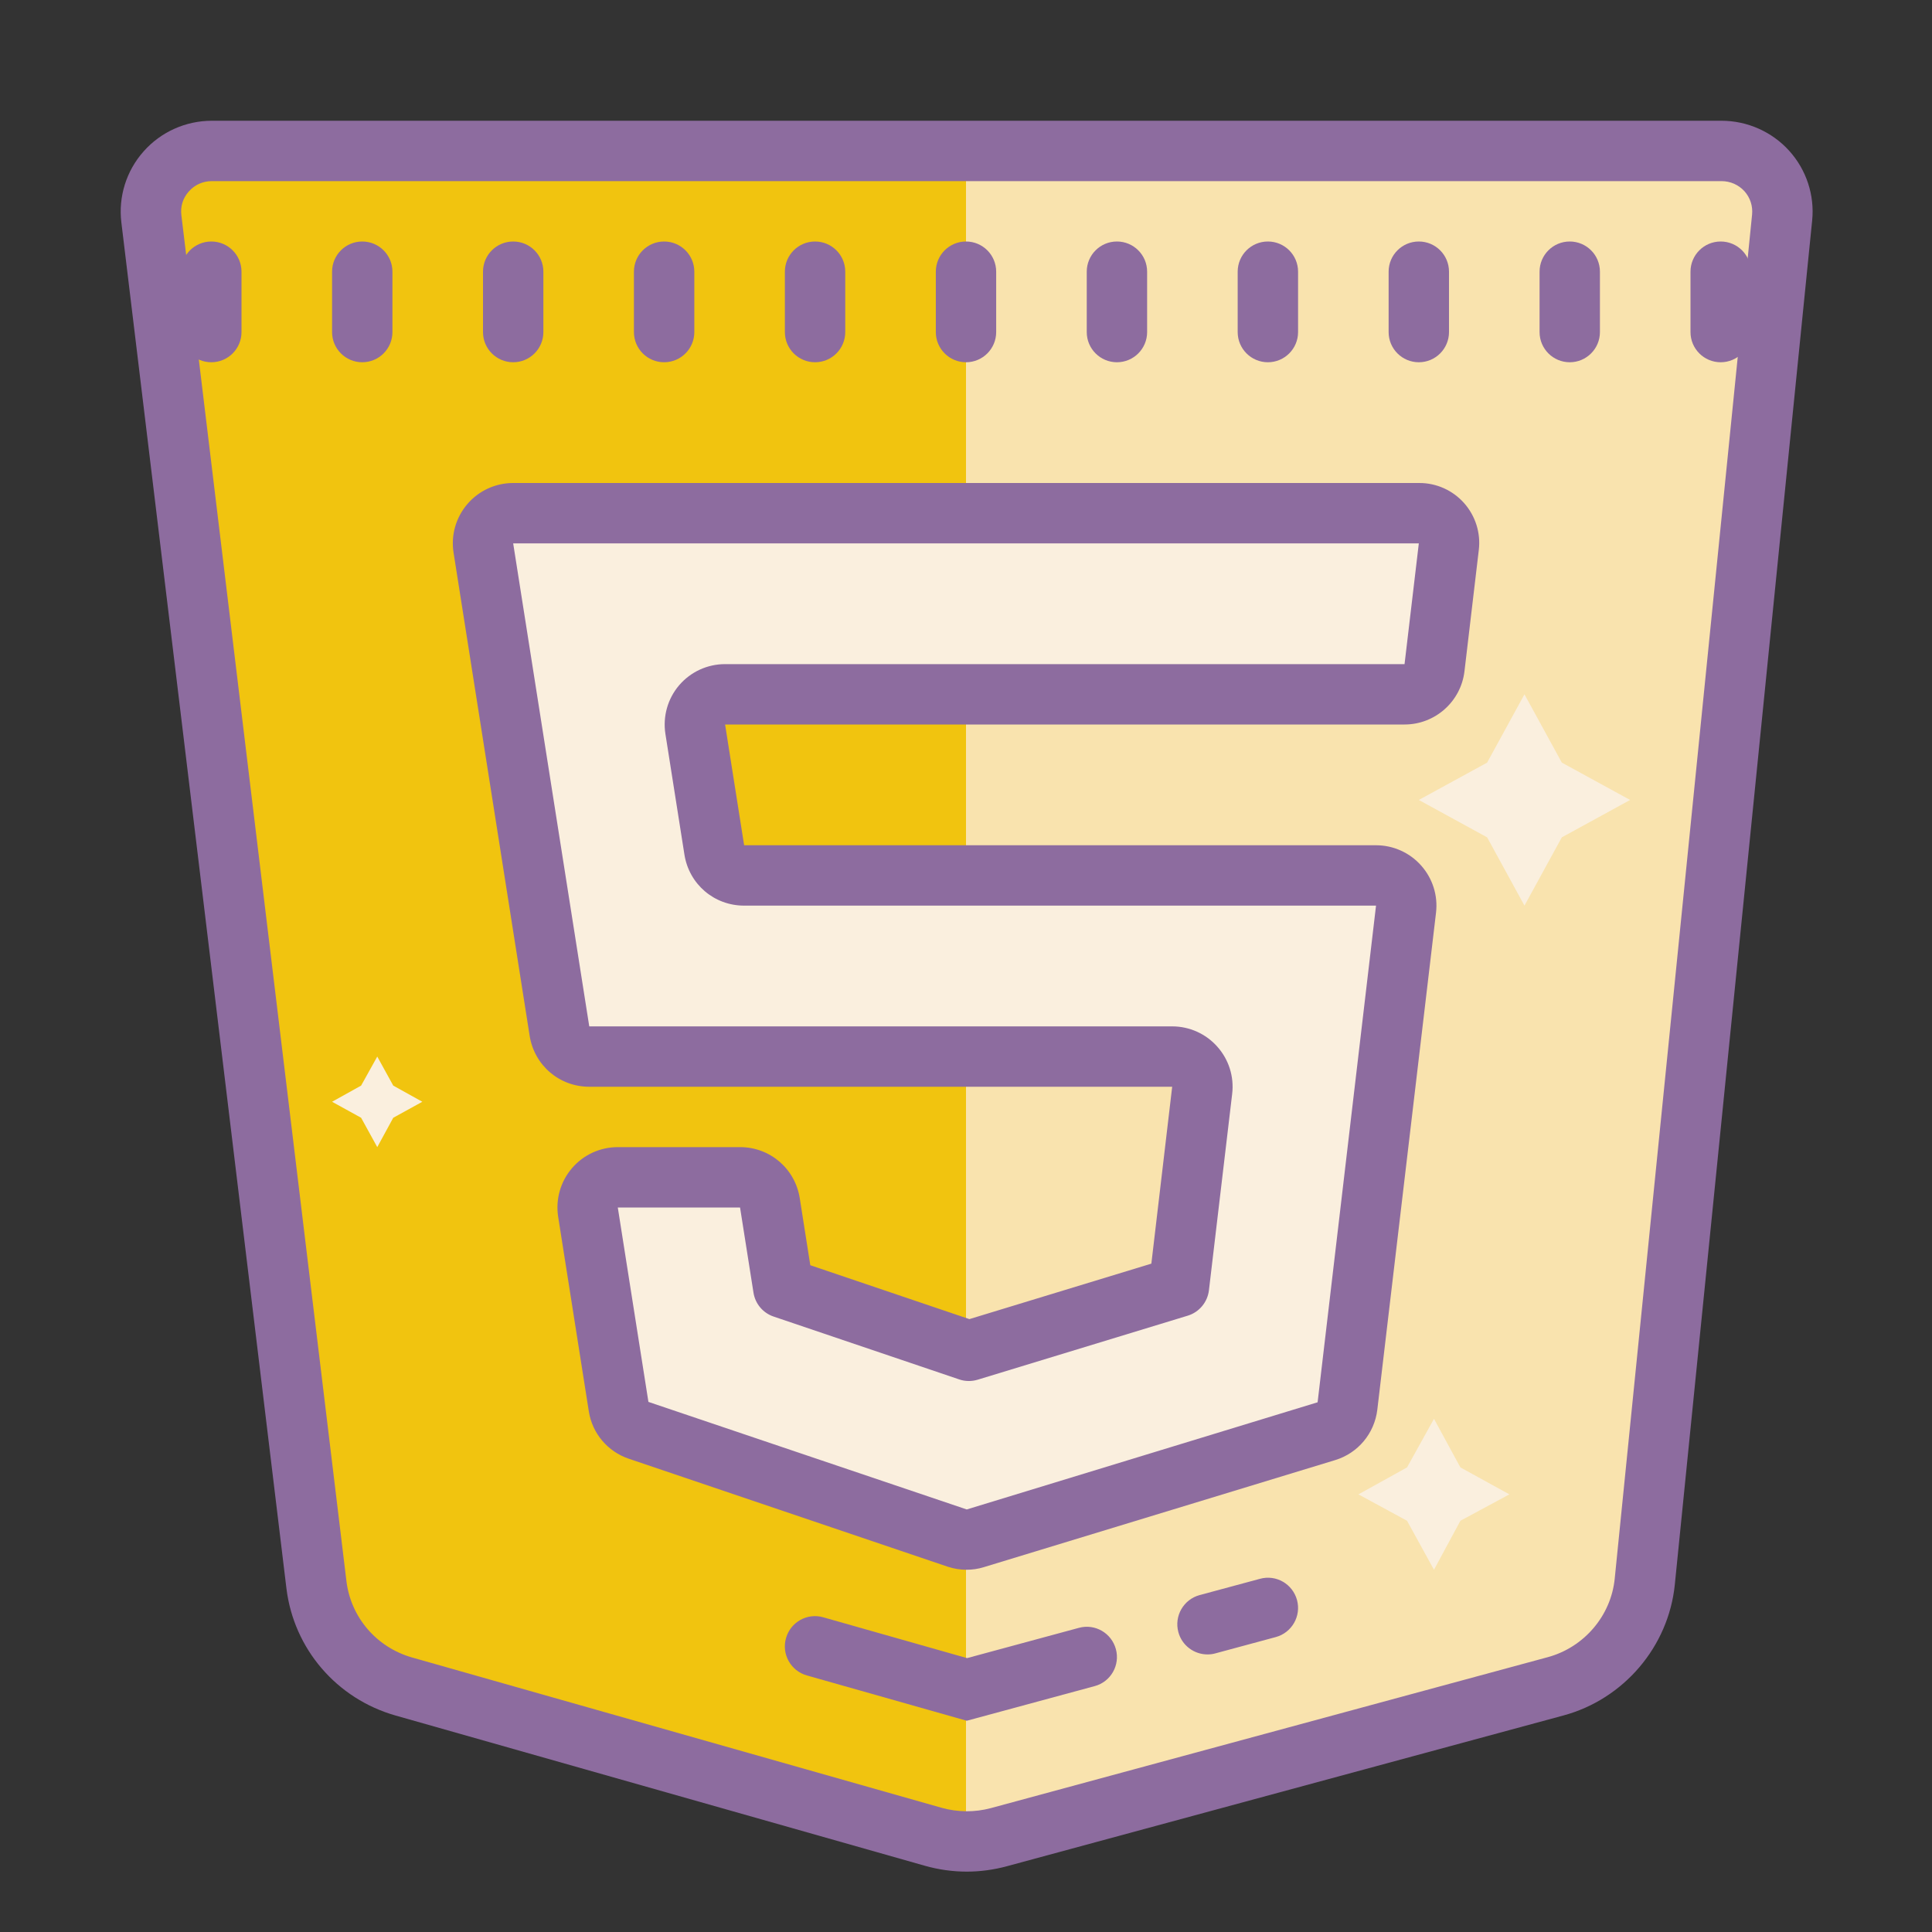 <?xml version="1.0" encoding="UTF-8"?>
<svg xmlns="http://www.w3.org/2000/svg" xmlns:xlink="http://www.w3.org/1999/xlink" viewBox="0 0 100 100" width="100px" height="100px">
<rect x="0" y="0" width="100" height="100" fill="#333333" stroke="none"/>
<g id="surface468160">
<path style=" stroke:none;fill-rule:nonzero;fill:rgb(94.51%,76.863%,5.882%);fill-opacity:1;" d="M 7.836 11.32 L 16.375 82.016 C 16.68 84.52 18.465 86.602 20.906 87.297 L 48.305 95.07 C 49.414 95.387 50.586 95.395 51.699 95.094 L 80.516 87.285 C 83.039 86.602 84.875 84.445 85.133 81.863 L 92.242 11.258 C 92.426 9.414 90.969 7.812 89.102 7.812 L 10.969 7.812 C 9.078 7.812 7.609 9.453 7.836 11.32 Z M 7.836 11.32 "/>
<path style=" stroke:none;fill-rule:nonzero;fill:rgb(97.647%,89.02%,68.235%);fill-opacity:1;" d="M 89.102 7.812 L 50 7.812 L 50 95.312 C 50.57 95.316 51.145 95.242 51.699 95.094 L 80.516 87.285 C 83.039 86.602 84.875 84.445 85.133 81.863 L 92.242 11.258 C 92.426 9.414 90.969 7.812 89.102 7.812 Z M 89.102 7.812 "/>
<path style=" stroke:none;fill-rule:nonzero;fill:rgb(55.294%,42.353%,62.353%);fill-opacity:1;" d="M 50.039 96.875 C 49.312 96.875 48.586 96.773 47.879 96.574 L 20.48 88.797 C 17.426 87.93 15.203 85.344 14.824 82.203 L 6.281 11.508 C 6.121 10.18 6.539 8.844 7.43 7.84 C 8.324 6.828 9.613 6.25 10.969 6.25 L 89.102 6.25 C 90.438 6.25 91.715 6.816 92.609 7.805 C 93.496 8.785 93.93 10.102 93.797 11.414 L 86.688 82.02 C 86.363 85.227 84.047 87.949 80.922 88.793 L 52.109 96.598 C 51.43 96.781 50.734 96.875 50.039 96.875 Z M 10.969 9.375 C 10.5 9.375 10.074 9.566 9.77 9.914 C 9.469 10.25 9.332 10.684 9.387 11.133 L 17.93 81.828 C 18.156 83.715 19.492 85.27 21.336 85.793 L 48.734 93.57 C 49.57 93.805 50.453 93.812 51.293 93.586 L 80.105 85.777 C 81.988 85.27 83.387 83.633 83.578 81.707 L 90.688 11.102 C 90.73 10.66 90.59 10.234 90.293 9.898 C 89.984 9.562 89.562 9.375 89.102 9.375 Z M 10.969 9.375 "/>
<path style=" stroke:none;fill-rule:nonzero;fill:rgb(55.294%,42.353%,62.353%);fill-opacity:1;" d="M 10.938 18.75 C 10.074 18.75 9.375 18.051 9.375 17.188 L 9.375 14.062 C 9.375 13.199 10.074 12.5 10.938 12.5 C 11.801 12.5 12.5 13.199 12.5 14.062 L 12.5 17.188 C 12.5 18.051 11.801 18.75 10.938 18.75 Z M 18.75 18.75 C 17.887 18.75 17.188 18.051 17.188 17.188 L 17.188 14.062 C 17.188 13.199 17.887 12.5 18.75 12.5 C 19.613 12.5 20.312 13.199 20.312 14.062 L 20.312 17.188 C 20.312 18.051 19.613 18.75 18.75 18.75 Z M 26.562 18.75 C 25.699 18.75 25 18.051 25 17.188 L 25 14.062 C 25 13.199 25.699 12.5 26.562 12.5 C 27.426 12.5 28.125 13.199 28.125 14.062 L 28.125 17.188 C 28.125 18.051 27.426 18.75 26.562 18.75 Z M 34.375 18.75 C 33.512 18.75 32.812 18.051 32.812 17.188 L 32.812 14.062 C 32.812 13.199 33.512 12.5 34.375 12.5 C 35.238 12.5 35.938 13.199 35.938 14.062 L 35.938 17.188 C 35.938 18.051 35.238 18.75 34.375 18.75 Z M 42.188 18.75 C 41.324 18.75 40.625 18.051 40.625 17.188 L 40.625 14.062 C 40.625 13.199 41.324 12.5 42.188 12.5 C 43.051 12.5 43.75 13.199 43.75 14.062 L 43.75 17.188 C 43.75 18.051 43.051 18.75 42.188 18.75 Z M 50 18.75 C 49.137 18.75 48.438 18.051 48.438 17.188 L 48.438 14.062 C 48.438 13.199 49.137 12.5 50 12.5 C 50.863 12.5 51.562 13.199 51.562 14.062 L 51.562 17.188 C 51.562 18.051 50.863 18.75 50 18.75 Z M 57.812 18.75 C 56.949 18.75 56.25 18.051 56.25 17.188 L 56.25 14.062 C 56.25 13.199 56.949 12.5 57.812 12.5 C 58.676 12.5 59.375 13.199 59.375 14.062 L 59.375 17.188 C 59.375 18.051 58.676 18.75 57.812 18.75 Z M 65.625 18.75 C 64.762 18.75 64.062 18.051 64.062 17.188 L 64.062 14.062 C 64.062 13.199 64.762 12.5 65.625 12.5 C 66.488 12.5 67.188 13.199 67.188 14.062 L 67.188 17.188 C 67.188 18.051 66.488 18.75 65.625 18.75 Z M 73.438 18.75 C 72.574 18.75 71.875 18.051 71.875 17.188 L 71.875 14.062 C 71.875 13.199 72.574 12.5 73.438 12.5 C 74.301 12.5 75 13.199 75 14.062 L 75 17.188 C 75 18.051 74.301 18.75 73.438 18.75 Z M 81.25 18.75 C 80.387 18.75 79.688 18.051 79.688 17.188 L 79.688 14.062 C 79.688 13.199 80.387 12.5 81.25 12.5 C 82.113 12.5 82.812 13.199 82.812 14.062 L 82.812 17.188 C 82.812 18.051 82.113 18.75 81.25 18.75 Z M 89.062 18.75 C 88.199 18.75 87.5 18.051 87.5 17.188 L 87.5 14.062 C 87.5 13.199 88.199 12.5 89.062 12.5 C 89.926 12.5 90.625 13.199 90.625 14.062 L 90.625 17.188 C 90.625 18.051 89.926 18.75 89.062 18.75 Z M 89.062 18.75 "/>
<path style=" stroke:none;fill-rule:nonzero;fill:rgb(98.039%,93.725%,87.059%);fill-opacity:1;" d="M 73.465 26.562 L 26.562 26.562 C 25.602 26.562 24.871 27.418 25.02 28.367 L 28.957 53.367 C 29.078 54.129 29.734 54.688 30.5 54.688 L 60.672 54.688 C 61.609 54.688 62.336 55.504 62.227 56.434 L 61.023 66.602 L 50.148 69.918 L 40.543 66.664 L 39.848 62.258 C 39.727 61.496 39.074 60.938 38.305 60.938 L 31.977 60.938 C 31.02 60.938 30.285 61.797 30.434 62.742 L 32.02 72.805 C 32.109 73.371 32.504 73.84 33.047 74.023 L 49.535 79.609 C 49.695 79.66 49.855 79.688 50.02 79.688 C 50.168 79.688 50.316 79.664 50.461 79.621 L 68.652 74.078 C 69.238 73.898 69.664 73.391 69.734 72.785 L 72.773 47.059 C 72.883 46.129 72.156 45.312 71.223 45.312 L 38.516 45.312 C 37.746 45.312 37.094 44.754 36.973 43.992 L 35.988 37.742 C 35.836 36.797 36.57 35.938 37.531 35.938 L 72.699 35.938 C 73.492 35.938 74.156 35.344 74.25 34.559 L 74.992 28.277 C 75.102 27.367 74.387 26.562 73.465 26.562 Z M 73.465 26.562 "/>
<path style=" stroke:none;fill-rule:nonzero;fill:rgb(55.294%,42.353%,62.353%);fill-opacity:1;" d="M 50.023 81.25 C 49.691 81.25 49.363 81.195 49.047 81.09 L 32.547 75.504 C 31.453 75.133 30.656 74.195 30.477 73.051 L 28.891 62.984 C 28.75 62.082 29.008 61.164 29.602 60.469 C 30.195 59.773 31.062 59.375 31.977 59.375 L 38.305 59.375 C 39.855 59.375 41.152 60.488 41.395 62.016 L 41.941 65.488 L 50.176 68.277 L 59.594 65.406 L 60.672 56.25 L 30.5 56.25 C 28.953 56.25 27.656 55.141 27.414 53.609 L 23.477 28.609 C 23.332 27.707 23.594 26.789 24.188 26.094 C 24.781 25.398 25.648 25 26.562 25 L 73.469 25 C 74.352 25 75.195 25.379 75.781 26.039 C 76.367 26.699 76.648 27.582 76.543 28.461 L 75.801 34.742 C 75.617 36.312 74.281 37.5 72.699 37.5 L 37.531 37.5 L 38.516 43.75 L 71.223 43.75 C 72.117 43.75 72.969 44.133 73.559 44.801 C 74.152 45.465 74.434 46.355 74.328 47.242 L 71.289 72.969 C 71.141 74.195 70.289 75.215 69.109 75.574 L 50.918 81.117 C 50.629 81.207 50.328 81.25 50.023 81.25 Z M 31.977 62.5 L 33.562 72.562 L 50.039 78.129 L 68.199 72.582 L 71.223 46.875 L 38.516 46.875 C 36.965 46.875 35.668 45.766 35.426 44.234 L 34.441 37.984 C 34.301 37.082 34.559 36.164 35.152 35.469 C 35.75 34.773 36.613 34.375 37.531 34.375 L 72.699 34.375 L 73.438 28.125 L 26.562 28.125 L 30.5 53.125 L 60.672 53.125 C 61.566 53.125 62.418 53.508 63.008 54.176 C 63.602 54.84 63.883 55.73 63.777 56.617 L 62.574 66.785 C 62.5 67.402 62.07 67.918 61.48 68.098 L 50.602 71.414 C 50.289 71.508 49.953 71.504 49.648 71.398 L 40.043 68.145 C 39.492 67.961 39.09 67.484 39 66.906 L 38.305 62.5 Z M 62.5 85.633 C 61.812 85.633 61.18 85.176 60.992 84.48 C 60.766 83.648 61.258 82.789 62.09 82.562 L 65.215 81.719 C 66.051 81.488 66.906 81.984 67.133 82.816 C 67.359 83.648 66.867 84.508 66.035 84.734 L 62.91 85.578 C 62.773 85.617 62.633 85.633 62.5 85.633 Z M 50.039 89.066 L 41.758 86.719 C 40.93 86.484 40.445 85.617 40.684 84.789 C 40.918 83.957 41.781 83.473 42.613 83.711 L 50.055 85.824 L 55.84 84.258 C 56.676 84.027 57.531 84.523 57.758 85.359 C 57.984 86.191 57.492 87.051 56.66 87.273 Z M 50.039 89.066 "/>
<path style=" stroke:none;fill-rule:nonzero;fill:rgb(98.039%,93.725%,87.059%);fill-opacity:1;" d="M 78.906 35.938 L 80.84 39.473 L 84.375 41.406 L 80.84 43.34 L 78.906 46.875 L 76.973 43.34 L 73.438 41.406 L 76.973 39.473 Z M 74.223 73.438 L 75.59 75.953 L 78.125 77.348 L 75.59 78.715 L 74.223 81.25 L 72.828 78.715 L 70.312 77.348 L 72.828 75.953 Z M 19.527 54.688 L 20.355 56.191 L 21.859 57.027 L 20.355 57.855 L 19.527 59.375 L 18.691 57.855 L 17.188 57.027 L 18.691 56.191 Z M 19.527 54.688 "/>
</g>
</svg>
